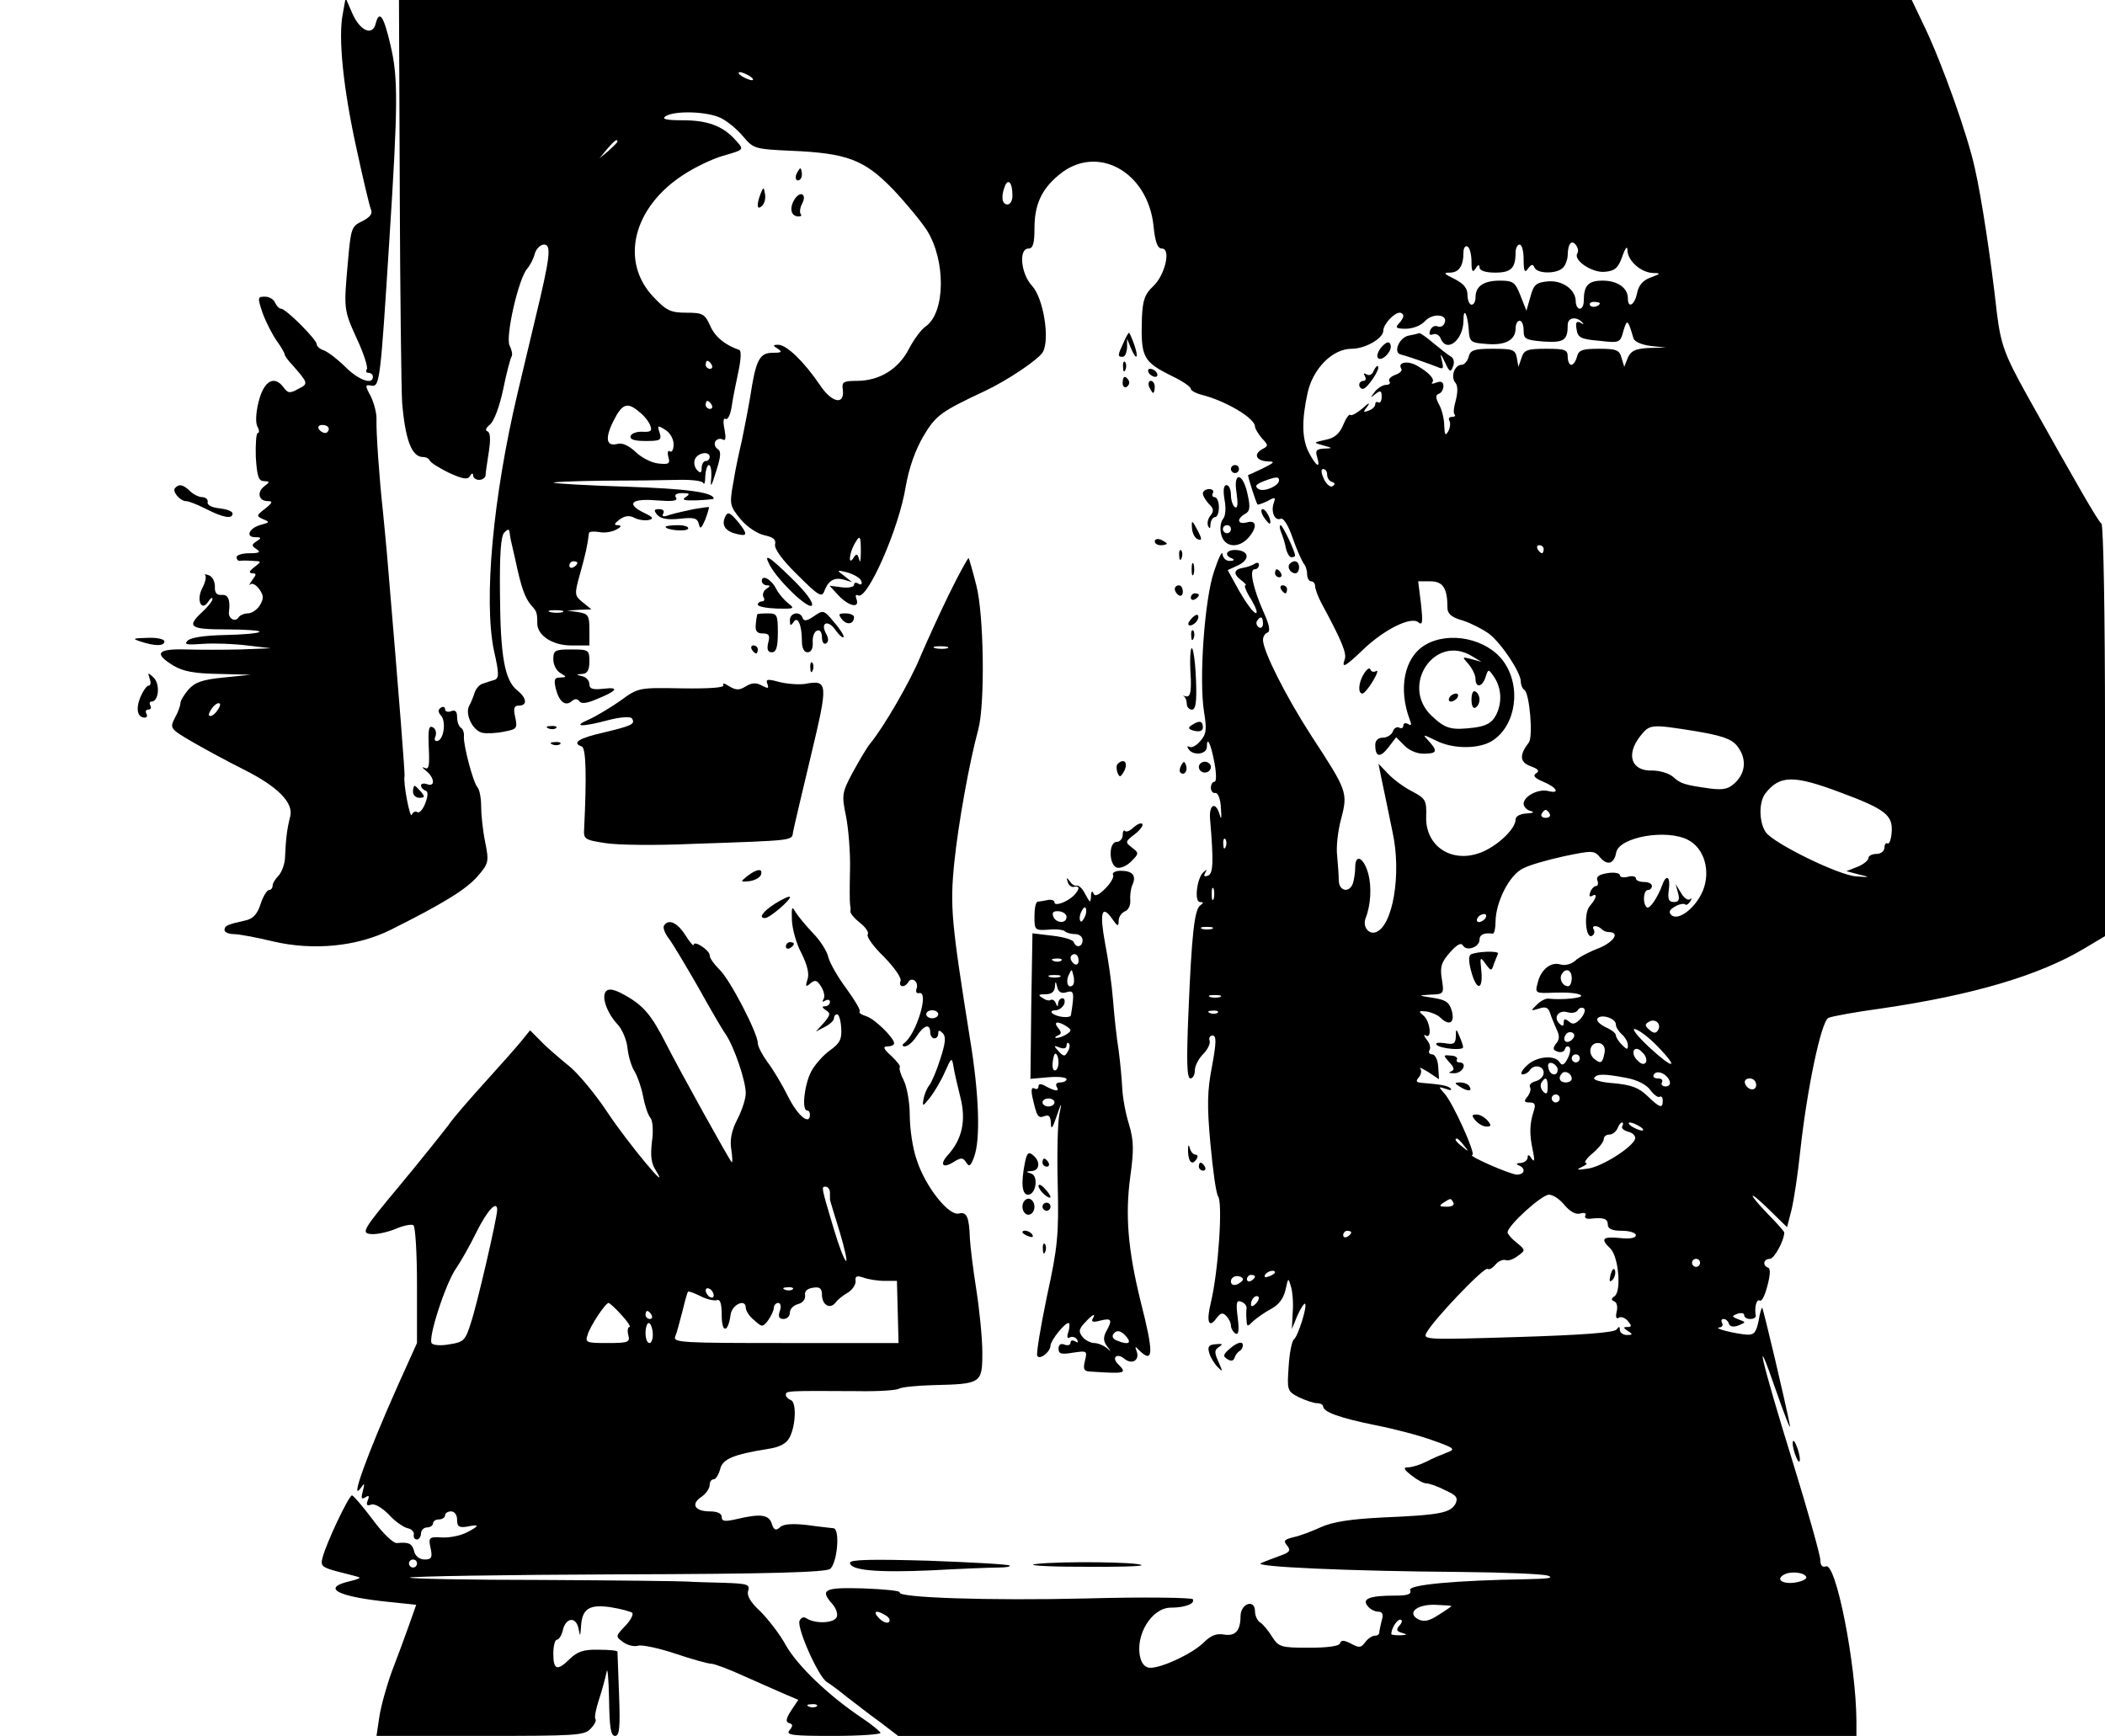 <?xml version="1.0" standalone="no"?>
<!DOCTYPE svg PUBLIC "-//W3C//DTD SVG 20010904//EN"
 "http://www.w3.org/TR/2001/REC-SVG-20010904/DTD/svg10.dtd">
<svg version="1.0" xmlns="http://www.w3.org/2000/svg"
 width="525pt" height="433pt" viewBox="0 0 525 433"
 preserveAspectRatio="xMidYMid meet">

<g transform="translate(0,433) scale(0.1,-0.1)"
fill="#000000" stroke="none">
<path d="M855 4296 c-12 -59 1 -186 34 -336 16 -74 32 -142 36 -152 5 -11 -2
-20 -22 -30 -26 -12 -28 -18 -35 -98 -11 -122 -11 -122 22 -195 17 -36 28 -71
25 -76 -4 -5 -1 -9 4 -9 6 0 11 -4 11 -10 0 -21 -36 -8 -69 25 -19 19 -43 37
-53 41 -10 3 -18 10 -18 15 0 12 -77 89 -89 89 -5 0 -11 7 -15 15 -3 8 -14 15
-25 15 -19 0 -19 -2 -6 -41 8 -22 24 -53 35 -69 11 -15 20 -31 20 -34 0 -3 8
-15 18 -25 41 -47 42 -48 16 -61 -21 -12 -26 -11 -37 4 -23 31 -49 16 -62 -36
-7 -28 -8 -53 -3 -62 5 -9 5 -16 1 -16 -4 0 -6 -27 -5 -60 3 -48 7 -60 20 -60
15 -1 16 -2 1 -13 -19 -15 -14 -37 9 -37 13 0 12 -4 -7 -19 -22 -17 -22 -18
-5 -26 17 -7 17 -8 -5 -14 -30 -8 -40 -31 -14 -31 15 0 16 -2 3 -10 -13 -9
-13 -11 0 -20 11 -7 7 -10 -17 -10 -18 0 -33 -4 -33 -10 0 -5 3 -9 8 -9 4 1
18 1 31 0 24 -1 24 -1 5 -16 -13 -10 -14 -14 -5 -15 11 0 11 -3 0 -17 -7 -10
-9 -15 -5 -11 5 5 15 -1 23 -12 11 -16 11 -23 1 -40 -7 -11 -20 -20 -30 -20
-9 0 -20 -5 -23 -10 -8 -13 -26 -3 -24 13 4 30 -2 45 -18 43 -13 -1 -18 6 -17
21 0 12 -6 25 -15 28 -8 3 -13 3 -9 0 3 -4 0 -18 -8 -33 -15 -30 -1 -59 16
-32 5 8 10 11 10 6 0 -5 -11 -19 -25 -32 -41 -38 -32 -44 62 -44 47 0 84 -3
80 -6 -3 -4 -42 -7 -86 -8 -49 -1 -85 -6 -93 -14 -10 -10 -2 -11 39 -8 28 2
77 0 109 -4 l59 -7 -75 -3 c-41 -1 -103 -1 -137 0 -71 2 -80 -10 -31 -40 25
-15 53 -20 113 -21 l80 -2 -67 -7 c-53 -5 -72 -12 -88 -30 -11 -13 -20 -28
-20 -34 0 -6 -6 -23 -14 -37 -13 -26 -12 -27 48 -62 33 -19 89 -49 123 -66 86
-43 125 -83 117 -117 -8 -31 -11 -55 -13 -101 0 -17 -8 -38 -16 -47 -8 -8 -15
-19 -15 -25 0 -6 -4 -11 -9 -11 -5 0 -15 -16 -21 -35 -8 -25 -19 -37 -38 -41
-45 -10 -52 -13 -52 -24 0 -5 10 -10 23 -10 12 0 56 -8 97 -18 102 -24 211
-13 295 29 126 63 186 99 215 132 29 33 30 37 20 87 -6 29 -10 69 -10 89 0 21
-4 41 -9 47 -11 12 -35 104 -34 126 1 10 -2 20 -8 23 -5 4 -9 15 -9 27 0 14
-5 18 -15 14 -8 -3 -15 -1 -15 5 0 6 -5 7 -10 4 -8 -5 -8 -11 0 -20 13 -15 7
-58 -8 -63 -7 -2 -10 3 -6 11 3 8 1 18 -5 22 -12 7 -14 -1 -11 -64 1 -33 -1
-42 -12 -36 -7 3 -5 0 5 -8 21 -17 23 -41 2 -33 -8 3 -15 1 -15 -3 0 -5 5 -11
11 -13 7 -2 7 -12 0 -31 -6 -16 -15 -26 -20 -23 -5 4 -11 0 -14 -6 -4 -13 -22
80 -18 96 1 7 -11 166 -44 556 -3 30 -7 78 -10 105 -9 81 -17 198 -16 228 1
15 -6 41 -14 58 -15 28 -15 30 2 27 20 -3 22 13 44 362 22 341 22 407 3 487
-17 74 -28 89 -37 54 -8 -32 -39 -18 -58 25 l-17 39 -7 -39z m-35 -1036 c0 -5
-4 -10 -9 -10 -6 0 -13 5 -16 10 -3 6 1 10 9 10 9 0 16 -4 16 -10z m-280 -705
c-7 -9 -15 -13 -18 -10 -3 2 1 11 8 20 7 9 15 13 18 10 3 -2 -1 -11 -8 -20z"/>
<path d="M997 3853 c1 -263 4 -500 6 -528 8 -93 24 -135 52 -135 8 0 15 -4 17
-9 2 -5 23 -18 47 -30 35 -16 47 -18 53 -9 4 8 8 9 8 2 0 -6 7 -11 15 -11 8 0
15 5 16 11 0 6 4 32 8 58 5 32 4 49 -3 52 -7 2 -4 9 6 17 10 8 24 45 33 88 8
40 18 77 21 82 3 5 0 17 -5 27 -11 21 22 167 44 192 7 8 16 25 19 38 4 12 14
22 23 22 19 0 15 -32 -22 -185 -13 -55 -33 -138 -44 -185 -62 -262 -85 -518
-59 -643 13 -57 13 -69 1 -73 -7 -2 -20 -6 -28 -9 -9 -2 -18 -13 -21 -22 -3
-10 -9 -25 -14 -34 -11 -21 10 -63 34 -67 10 -2 34 -1 53 3 32 6 34 8 28 36
-5 22 -3 29 9 29 22 0 20 19 -4 38 -31 25 -42 83 -43 239 -1 102 2 146 11 155
9 9 12 9 13 0 1 -7 2 -15 3 -19 1 -5 6 -26 11 -48 15 -71 24 -96 40 -115 14
-15 15 -19 15 -45 0 -30 38 -55 85 -55 l45 0 0 39 c0 36 -3 40 -27 44 l-28 4
30 2 30 1 -22 18 c-20 16 -21 19 -6 72 13 47 18 67 22 101 1 3 12 4 25 2 13
-3 32 0 43 6 13 7 14 10 4 11 -11 0 -9 4 4 14 14 10 25 11 38 4 10 -5 26 -7
35 -5 13 3 11 7 -10 17 -48 23 -34 37 28 32 41 -3 55 -2 50 7 -5 7 1 11 16 11
18 0 20 -2 8 -10 -11 -7 -3 -9 28 -8 23 1 42 3 42 4 0 16 -67 25 -217 30 -98
3 -180 8 -182 10 -2 2 52 4 120 5 68 0 152 1 187 2 34 1 64 -2 66 -8 3 -5 5 2
5 18 1 15 5 27 9 27 5 0 7 -15 6 -32 -3 -27 0 -23 12 16 12 38 13 50 4 56 -7
4 -9 13 -6 19 4 6 12 8 18 5 8 -5 9 3 5 25 -4 19 -3 30 3 26 5 -3 12 11 15 32
3 21 11 60 17 88 6 28 7 50 2 52 -37 13 -61 33 -73 61 -13 29 -19 32 -59 32
-39 0 -50 5 -82 39 -85 89 -51 225 76 306 29 19 72 39 96 46 55 16 55 15 32
40 -31 35 -70 49 -131 49 -41 0 -54 3 -43 10 23 15 107 12 139 -5 16 -8 40
-28 55 -46 25 -30 30 -31 118 -35 141 -6 183 -22 255 -96 33 -35 71 -81 85
-103 47 -75 46 -204 -3 -239 -11 -7 -30 -33 -42 -56 -26 -51 -74 -80 -130 -80
-34 0 -38 -3 -35 -22 5 -40 -28 -33 -58 13 -39 57 -82 99 -103 99 -14 0 -14
-2 -1 -10 12 -8 9 -10 -13 -10 -33 0 -42 -18 -56 -110 -6 -36 -16 -85 -21
-110 -6 -25 -16 -71 -21 -103 -10 -55 -9 -59 18 -92 16 -19 41 -36 59 -40 23
-5 30 -11 27 -23 -2 -11 18 -39 56 -76 53 -53 61 -57 67 -40 10 26 25 35 49
28 l20 -6 -20 16 c-19 14 -19 15 9 8 16 -5 32 -14 34 -21 3 -8 0 -11 -7 -7 -6
4 -11 3 -11 -3 0 -5 -14 -8 -30 -6 l-31 4 23 -25 c26 -27 53 -32 44 -8 -3 8
-2 12 4 9 22 -14 102 165 119 272 8 46 24 91 44 125 31 52 43 61 154 113 57
27 134 79 144 97 18 33 1 135 -27 165 -28 30 -34 93 -9 93 11 0 15 12 15 50 0
59 17 97 60 133 94 80 223 10 237 -127 4 -40 10 -56 21 -56 23 0 8 -67 -23
-95 -20 -19 -25 -34 -27 -77 -3 -100 2 -110 77 -147 25 -12 45 -26 45 -31 0
-4 12 -11 28 -15 59 -15 132 -58 132 -79 0 -5 8 -18 17 -29 17 -18 17 -19 0
-28 -22 -13 -13 -29 16 -30 18 0 15 -3 -13 -17 -19 -9 -36 -17 -37 -17 -2 -1
18 -64 23 -73 1 -2 12 2 25 8 19 11 21 10 16 -4 -8 -22 2 -46 17 -40 7 3 19
-16 30 -48 10 -29 23 -57 27 -63 5 -5 9 -17 9 -27 0 -10 5 -18 10 -18 6 0 10
-6 10 -12 0 -7 7 -26 16 -43 51 -94 63 -125 58 -139 -9 -25 1 -19 45 23 53 51
120 84 138 69 11 -9 12 -1 7 46 l-7 56 30 0 c32 0 43 -17 43 -66 0 -15 10 -24
39 -32 21 -7 50 -22 65 -33 32 -25 79 -97 79 -119 0 -8 4 -18 9 -21 13 -9 22
-117 11 -131 -24 -31 -23 -49 4 -59 19 -7 24 -12 14 -18 -9 -6 -3 -12 18 -21
34 -14 43 -31 12 -23 -24 6 -61 -13 -61 -32 0 -7 8 -16 18 -18 10 -3 6 -5 -10
-6 -17 -1 -28 -7 -28 -15 0 -23 -43 -64 -83 -81 -74 -31 -143 13 -140 89 1 39
-1 44 -35 62 -20 10 -47 30 -60 44 l-24 25 6 -30 c11 -51 14 -68 29 -140 23
-104 1 -234 -41 -250 -19 -7 -34 14 -26 35 13 33 15 77 7 109 -11 42 -33 53
-33 18 0 -14 -3 -32 -6 -41 -9 -24 -34 -19 -35 7 0 12 -2 40 -4 62 -3 22 2 64
10 93 17 65 15 70 -74 206 -64 99 -121 212 -121 240 0 8 5 16 11 18 8 3 5 19
-9 50 -27 61 -37 108 -23 108 6 0 11 5 11 11 0 6 -5 7 -12 2 -7 -4 -19 -8 -26
-9 -25 -4 -27 -15 -8 -30 11 -8 16 -14 12 -14 -4 0 2 -16 15 -36 12 -21 17
-35 10 -33 -7 3 -25 28 -41 56 l-28 51 24 11 c31 14 31 36 -1 39 -26 2 -34
-13 -12 -21 7 -3 5 -6 -5 -6 -10 -1 -18 7 -19 17 -1 9 -10 -10 -21 -43 -24
-70 -38 -271 -25 -351 7 -43 6 -55 -9 -72 -10 -12 -22 -18 -27 -15 -6 3 -7 1
-3 -5 11 -18 46 -14 46 5 0 29 10 8 19 -40 5 -27 5 -47 0 -47 -5 0 -9 -7 -9
-15 0 -8 5 -14 11 -13 6 2 13 -14 14 -37 2 -26 1 -32 -3 -17 -10 34 -27 26
-24 -11 9 -106 8 -136 -5 -141 -9 -4 -12 -1 -7 7 5 9 4 9 -5 1 -16 -15 -23
-74 -8 -74 9 0 9 -2 1 -8 -15 -9 -22 -74 -30 -269 -5 -119 -4 -163 5 -163 6 0
11 9 11 20 0 11 9 29 21 41 11 11 18 26 16 33 -3 7 1 13 7 13 10 0 10 -16 -1
-76 -12 -61 -13 -99 -4 -195 6 -65 14 -123 19 -130 12 -16 1 -185 -18 -265
-12 -48 -5 -66 14 -39 10 13 15 15 24 6 7 -7 12 -18 12 -24 0 -7 5 -16 11 -20
8 -5 10 7 6 39 -5 38 -3 45 9 40 8 -3 14 -10 13 -17 -1 -6 -1 -19 0 -29 1 -17
2 -17 17 -2 9 8 29 22 44 30 19 10 31 26 36 47 7 32 7 32 14 8 4 -14 6 -43 4
-65 l-2 -40 14 34 c8 18 17 31 19 29 6 -6 -18 -82 -28 -89 -5 -4 -11 -34 -13
-67 -4 -59 -4 -62 25 -77 17 -8 37 -15 46 -15 8 0 15 -4 15 -8 0 -14 42 -29
131 -47 46 -9 111 -26 143 -38 54 -19 57 -22 35 -30 -13 -5 -37 -15 -52 -23
-16 -8 -36 -14 -45 -14 -13 0 -11 -5 8 -20 14 -11 30 -20 37 -20 7 0 28 -7 47
-17 29 -13 33 -19 26 -34 -13 -23 -40 -28 -180 -34 -82 -4 -126 -11 -155 -24
-22 -10 -53 -22 -68 -25 -24 -6 -27 -9 -17 -21 10 -12 7 -17 -16 -25 -16 -6
-38 -14 -49 -19 -23 -9 219 -20 500 -22 105 -1 201 -5 215 -9 17 -6 1 -8 -50
-9 -181 -3 -298 -14 -293 -27 4 -11 -6 -14 -40 -14 -61 0 -81 -8 -66 -26 6 -8
18 -14 26 -14 11 0 14 -7 9 -22 -3 -13 -6 -26 -6 -30 0 -5 -5 -8 -11 -8 -7 0
-17 -7 -24 -16 -10 -14 -15 -15 -35 -4 -18 9 -25 10 -28 1 -2 -7 -31 -11 -78
-11 -69 0 -75 2 -91 27 -10 16 -23 32 -30 36 -7 4 -13 17 -13 28 0 31 -35 20
-36 -11 0 -38 -13 -52 -42 -47 -18 3 -32 -2 -50 -20 -27 -27 -103 -63 -133
-63 -12 0 -21 9 -25 25 -14 55 28 125 76 125 36 0 61 10 55 21 -3 4 -121 6
-263 2 -247 -6 -476 2 -468 15 2 4 -38 8 -90 10 -99 3 -110 -3 -78 -39 9 -10
14 -25 11 -32 -6 -16 -53 -18 -75 -4 -7 5 -14 3 -18 -6 -7 -18 48 -142 69
-153 8 -5 30 -21 48 -36 19 -14 55 -43 82 -62 l47 -36 1195 0 1195 0 0 38 c-1
142 -51 395 -76 385 -9 -3 -14 2 -14 16 0 11 -31 122 -69 245 -79 255 -100
347 -41 176 22 -63 37 -101 34 -85 -10 53 -66 290 -69 293 -1 2 -6 -13 -9 -33
-6 -28 -11 -35 -29 -34 -29 2 -86 16 -69 18 7 0 10 6 7 11 -3 6 -2 10 4 10 5
0 11 -5 13 -12 3 -7 11 -9 24 -4 19 8 19 8 0 15 -17 7 -18 8 -3 14 9 3 17 2
17 -3 0 -6 7 -10 15 -10 8 0 14 3 14 8 -4 21 2 43 10 38 5 -3 13 13 19 37 7
26 8 43 2 45 -15 5 -12 22 4 22 11 0 36 46 36 66 0 2 -18 23 -40 45 -54 56
-51 64 4 10 l43 -42 11 43 c6 24 16 90 22 148 17 155 52 322 70 331 8 4 69 15
135 24 224 33 389 81 503 149 l52 31 0 512 c0 294 -4 514 -9 517 -8 5 -63 101
-186 321 -56 101 -65 126 -75 207 -14 127 -38 286 -55 360 -18 82 -81 259
-125 351 l-32 67 -1886 0 -1887 0 2 -477z m873 287 c8 -5 11 -10 5 -10 -5 0
-17 5 -25 10 -8 5 -10 10 -5 10 6 0 17 -5 25 -10z m-330 -163 c0 -2 -10 -12
-22 -23 l-23 -19 19 23 c18 21 26 27 26 19z m985 -133 c1 -13 -5 -24 -12 -24
-14 0 -17 19 -7 45 8 21 19 10 19 -21z m1409 -146 c-11 -17 37 -49 68 -46 26
2 34 10 44 38 8 23 13 28 13 15 1 -26 34 -55 64 -56 20 0 19 -2 -6 -11 -19 -7
-30 -19 -34 -39 -6 -30 -23 -40 -23 -13 0 26 -26 44 -63 44 -36 0 -47 -12 -47
-51 0 -10 -4 -19 -10 -19 -5 0 -10 8 -10 18 0 30 -34 54 -71 50 -28 -3 -34 -8
-42 -38 l-10 -35 -15 38 c-13 33 -18 37 -51 37 -41 0 -61 -14 -61 -42 0 -10
-4 -18 -10 -18 -5 0 -10 11 -10 24 0 17 -9 28 -32 40 -27 13 -29 16 -12 16 23
0 34 17 34 51 0 11 5 17 10 14 6 -3 10 -21 10 -38 0 -24 3 -28 10 -17 6 10 10
11 10 3 0 -8 15 -13 39 -13 40 0 51 11 51 51 0 10 5 19 10 19 6 0 10 -17 10
-37 0 -30 3 -35 11 -23 8 11 12 12 16 3 6 -16 55 -17 71 -1 7 7 12 22 12 33 0
12 3 25 7 28 8 9 24 -14 17 -25z m56 -124 c0 -8 -19 -13 -24 -6 -3 5 1 9 9 9
8 0 15 -2 15 -3z m-490 -32 c0 -4 -5 -13 -12 -20 -9 -9 -5 -12 18 -12 18 0 38
8 48 19 19 21 58 17 49 -4 -2 -8 -10 -12 -18 -9 -7 3 -15 -2 -18 -10 -4 -10
-1 -13 7 -10 7 3 16 -2 19 -10 15 -38 57 -4 57 45 0 34 10 17 13 -22 2 -32 4
-34 45 -37 47 -4 72 10 72 39 0 11 5 19 10 19 6 0 10 -11 10 -24 0 -22 5 -24
50 -28 51 -3 60 3 60 42 0 18 22 22 37 5 4 -4 2 -5 -5 0 -10 5 -13 1 -10 -16
3 -21 10 -25 56 -29 52 -6 53 -5 61 25 9 30 11 29 25 -19 3 -9 21 -16 43 -19
l38 -4 -43 -1 c-34 -2 -44 -7 -52 -24 l-9 -23 -7 23 c-5 19 -13 22 -56 22 -41
0 -51 -3 -55 -20 -3 -11 -9 -20 -14 -20 -5 0 -9 9 -9 20 0 18 -7 20 -54 20
-47 0 -55 -3 -61 -22 l-8 -23 -4 23 c-4 20 -10 22 -60 22 -46 0 -56 -3 -60
-20 -3 -11 -11 -20 -18 -20 -17 0 -28 -30 -15 -45 6 -7 6 -23 1 -43 -5 -17 -7
-33 -3 -36 3 -3 0 -6 -7 -6 -7 0 -9 -4 -6 -10 3 -5 2 -17 -3 -26 -7 -12 -9 -9
-10 14 0 17 -6 41 -13 53 -9 17 -9 24 0 27 6 2 11 11 11 19 0 10 -6 13 -17 9
-10 -4 -14 -4 -11 0 8 8 -9 26 -40 43 -23 12 -47 7 -37 -9 3 -5 -4 -11 -15
-15 -11 -4 -18 -11 -15 -16 4 -5 0 -9 -8 -9 -8 0 -21 -8 -28 -17 -12 -16 -12
-17 1 -6 13 10 16 9 16 -7 0 -10 -4 -16 -8 -14 -4 3 -8 1 -8 -4 0 -6 -7 -13
-16 -16 -15 -6 -15 -4 -3 11 7 10 2 8 -12 -5 -14 -12 -28 -20 -31 -17 -3 3
-11 -8 -18 -25 -9 -22 -22 -33 -44 -37 -31 -7 -31 -7 -6 -14 25 -7 25 -7 2 -8
-19 -1 -22 -5 -17 -21 9 -30 -2 -24 -20 10 -18 34 -19 80 -4 149 13 61 62 111
110 111 34 0 79 26 79 45 0 16 27 45 41 45 5 0 9 -4 9 -8z m-1725 -122 c3 -5
1 -10 -4 -10 -6 0 -11 5 -11 10 0 6 2 10 4 10 3 0 8 -4 11 -10z m0 -100 c3 -5
1 -10 -4 -10 -6 0 -11 5 -11 10 0 6 2 10 4 10 3 0 8 -4 11 -10z m-180 -18 c12
-9 24 -25 27 -34 5 -13 1 -16 -19 -15 -14 1 -28 -4 -30 -10 -3 -9 8 -13 37
-13 37 0 41 2 35 21 -6 18 -5 19 14 7 12 -7 21 -23 21 -36 0 -13 -4 -21 -9
-18 -5 4 -7 -3 -4 -14 5 -17 1 -19 -26 -16 -17 2 -42 15 -56 29 -16 15 -33 23
-44 20 -29 -8 -33 13 -11 57 22 44 35 48 65 22z m175 -112 c0 -5 -4 -10 -10
-10 -5 0 -10 -8 -10 -17 0 -13 -3 -14 -11 -6 -7 7 -9 19 -6 27 7 17 37 22 37
6z m1540 -44 c0 -8 5 -16 12 -18 8 -3 9 -6 1 -11 -5 -3 -15 5 -21 18 -7 15 -8
25 -2 25 6 0 10 -6 10 -14z m-120 -14 c0 -14 -37 -30 -51 -22 -10 7 -8 11 11
19 31 12 40 13 40 3z m-1043 -179 c0 -21 -2 -29 -4 -19 -4 15 -7 16 -14 5 -13
-21 -12 7 1 32 15 27 17 24 17 -18z m1703 7 c0 -5 -2 -10 -4 -10 -3 0 -8 5
-11 10 -3 6 -1 10 4 10 6 0 11 -4 11 -10z m-2410 -34 c0 -3 -4 -8 -10 -11 -5
-3 -10 -1 -10 4 0 6 5 11 10 11 6 0 10 -2 10 -4z m-37 -123 c-7 -2 -21 -2 -30
0 -10 3 -4 5 12 5 17 0 24 -2 18 -5z m1747 -29 c0 -8 -5 -12 -10 -9 -6 4 -8
11 -5 16 9 14 15 11 15 -7z m1080 -268 c64 -11 88 -19 102 -36 24 -30 23 -65
-3 -91 -17 -17 -29 -20 -63 -16 -65 9 -74 12 -93 29 -10 9 -33 16 -52 16 -52
-2 -67 39 -30 86 24 30 26 30 139 12z m361 -153 c110 -41 130 -56 127 -98 -1
-18 -6 -31 -10 -29 -4 3 -8 -2 -8 -10 0 -9 -9 -16 -20 -16 -11 0 -20 -5 -20
-10 0 -6 -12 -16 -27 -22 l-28 -11 30 -8 c30 -7 30 -8 -5 -5 -43 2 -206 82
-226 110 -17 25 -18 75 -1 97 36 46 71 46 188 2z m-726 -53 c3 -5 -1 -10 -10
-10 -9 0 -13 5 -10 10 3 6 8 10 10 10 2 0 7 -4 10 -10z m345 -65 c41 -21 57
-78 37 -127 -18 -43 -62 -77 -79 -60 -7 7 -4 13 10 21 10 6 22 8 25 5 3 -3 8
1 13 8 4 7 3 9 -1 5 -5 -4 -15 3 -22 15 l-14 23 6 -22 c5 -17 2 -23 -10 -23
-13 0 -16 7 -13 30 5 33 -6 41 -16 13 -12 -33 -33 -63 -39 -56 -11 10 -8 43 3
43 6 0 10 5 10 10 0 6 -9 10 -20 10 -11 0 -20 4 -20 9 0 5 -9 7 -20 4 -11 -3
-20 -1 -20 4 0 5 -14 8 -31 5 -20 -3 -29 -9 -25 -18 3 -8 1 -14 -3 -14 -5 0
-12 -7 -15 -16 -3 -8 -2 -12 4 -9 15 9 12 -6 -5 -25 -16 -18 -10 -85 6 -74 5
3 7 10 4 15 -7 11 8 12 19 2 4 -5 13 -8 18 -8 29 0 14 -24 -24 -40 -24 -9 -51
-23 -60 -32 -9 -8 -25 -12 -35 -9 -25 8 -50 -12 -58 -46 -7 -26 -6 -26 44 -24
28 1 56 -1 63 -6 12 -7 -45 -13 -80 -9 -7 1 -20 -6 -29 -15 -16 -16 -16 -16 5
-10 16 6 24 3 28 -11 3 -10 11 -28 16 -40 8 -16 8 -26 -1 -36 -9 -12 -8 -16 3
-20 8 -3 17 -1 19 6 2 7 7 9 11 5 4 -3 2 -16 -4 -28 -9 -17 -14 -19 -20 -10
-12 20 -60 15 -83 -9 -12 -11 -16 -21 -10 -21 7 0 15 5 18 10 10 16 35 12 35
-6 0 -9 -9 -18 -20 -21 -11 -3 -17 -9 -14 -15 3 -5 0 -15 -6 -23 -10 -12 -9
-15 5 -15 13 0 16 -5 10 -22 -10 -31 -11 -57 -2 -98 5 -24 4 -30 -3 -20 -6 10
-10 11 -10 3 0 -7 -8 -13 -17 -14 -11 0 -13 -3 -5 -6 18 -7 15 -23 -5 -23 -18
1 -125 48 -111 49 10 1 -49 132 -70 154 -15 17 -15 17 4 11 10 -4 16 -4 12 1
-7 7 -24 10 -72 14 -14 1 -16 4 -7 14 6 8 7 17 3 22 -4 4 5 0 20 -9 l27 -18
-2 31 c-1 18 -8 31 -15 31 -7 0 -10 5 -7 10 4 6 1 18 -7 27 -7 9 -8 14 -2 10
16 -10 11 36 -6 50 -13 11 -12 12 8 10 12 -2 28 -9 34 -15 22 -22 37 -14 29
16 -6 22 -15 28 -47 33 -38 6 -39 6 -6 8 33 1 34 2 28 39 -5 31 -1 42 20 66
18 20 28 26 33 17 10 -15 41 -3 41 15 0 13 12 18 33 15 4 0 7 14 7 31 1 49 34
114 67 131 16 9 62 22 103 31 72 15 76 15 91 -3 18 -21 35 -16 40 13 8 38 125
59 179 31z m-1153 -17 c-3 -8 -6 -5 -6 6 -1 11 2 17 5 13 3 -3 4 -12 1 -19z
m-30 -130 c-3 -7 -5 -2 -5 12 0 14 2 19 5 13 2 -7 2 -19 0 -25z m678 -48 c-3
-5 -11 -10 -16 -10 -6 0 -7 5 -4 10 3 6 11 10 16 10 6 0 7 -4 4 -10z m-682
-27 c-7 -2 -19 -2 -25 0 -7 3 -2 5 12 5 14 0 19 -2 13 -5z m897 -123 c0 -11
-4 -20 -9 -20 -14 0 -23 18 -16 30 10 17 25 11 25 -10z m-877 -47 c-7 -2 -19
-2 -25 0 -7 3 -2 5 12 5 14 0 19 -2 13 -5z m900 -53 c-13 -14 -20 -17 -30 -8
-10 8 -13 7 -13 -3 0 -9 -3 -10 -11 -2 -16 16 -1 35 21 28 10 -3 21 -1 25 5 3
6 10 8 15 5 5 -3 2 -14 -7 -25z m-906 14 c-3 -3 -12 -4 -19 -1 -8 3 -5 6 6 6
11 1 17 -2 13 -5z m993 -29 c0 -7 7 -18 15 -25 8 -7 15 -19 15 -27 0 -12 -2
-12 -15 1 -8 8 -15 19 -15 24 0 5 -12 14 -26 20 -14 7 -23 16 -20 21 8 13 46
1 46 -14z m105 -15 c-5 -8 -11 -8 -21 1 -12 10 -12 14 -2 20 16 10 33 -5 23
-21z m0 -41 c55 -57 38 -57 -23 0 -29 27 -44 47 -34 44 10 -2 36 -22 57 -44z
m-214 18 c-13 -13 -26 -3 -16 12 3 6 11 8 17 5 6 -4 6 -10 -1 -17z m81 -32
c-5 -27 -9 -30 -26 -16 -18 15 -9 43 13 39 10 -2 15 -11 13 -23z m103 -25 c-4
-6 -12 -5 -21 5 -9 8 -12 19 -9 25 4 6 12 5 21 -5 9 -8 12 -19 9 -25z m-165
10 c0 -5 -4 -10 -10 -10 -5 0 -10 5 -10 10 0 6 5 10 10 10 6 0 10 -4 10 -10z
m-55 -28 c0 -18 -20 -15 -23 4 -3 10 1 15 10 12 7 -3 13 -10 13 -16z m35 -23
c0 -5 -7 -9 -15 -9 -15 0 -20 12 -9 23 8 8 24 -1 24 -14z m244 -5 c3 -8 -1
-14 -10 -14 -8 0 -12 5 -9 10 3 6 -1 10 -10 10 -9 0 -14 4 -10 10 7 12 32 2
39 -16z m-106 7 c26 -5 49 -17 58 -30 9 -12 19 -19 23 -17 4 3 8 -1 8 -9 0
-21 -7 -19 -39 12 -21 20 -40 27 -83 31 -30 2 -52 8 -49 13 6 11 25 11 82 0z
m-198 -23 c0 -16 -3 -19 -11 -11 -6 6 -8 16 -5 22 11 17 16 13 16 -11z m520 6
c0 -17 -22 -14 -28 4 -2 7 3 12 12 12 9 0 16 -7 16 -16z m-490 -34 c0 -5 -4
-10 -10 -10 -5 0 -10 5 -10 10 0 6 5 10 10 10 6 0 10 -4 10 -10z m156 -69 c-3
-5 4 -11 15 -14 12 -3 19 -11 17 -18 -7 -21 -82 -69 -118 -74 -27 -4 -30 -3
-15 4 11 5 16 10 10 10 -5 1 2 12 18 25 15 13 27 28 27 35 0 6 6 11 14 11 8 0
16 7 20 15 3 8 8 15 11 15 4 0 4 -4 1 -9z m44 -1 c8 -5 11 -10 5 -10 -5 0 -17
5 -25 10 -8 5 -10 10 -5 10 6 0 17 -5 25 -10z m-439 -47 c13 -16 12 -17 -3 -4
-17 13 -22 21 -14 21 2 0 10 -8 17 -17z m251 -149 c14 -16 27 -24 39 -21 11 3
16 1 13 -5 -3 -5 2 -9 12 -8 34 4 44 0 44 -15 0 -10 11 -15 35 -15 19 0 35 -5
35 -11 0 -7 -15 -10 -40 -7 -44 4 -49 -2 -23 -27 20 -21 27 -106 10 -118 -9
-6 -9 -10 -1 -13 7 -3 9 -14 6 -26 -3 -13 -1 -19 5 -15 6 4 16 0 23 -8 10 -12
10 -15 -1 -15 -11 0 -11 -2 1 -10 13 -8 12 -10 -2 -10 -10 0 -18 6 -18 13 0 9
-2 9 -8 1 -5 -8 -85 -14 -246 -19 -231 -7 -238 -7 -228 11 18 33 143 164 152
159 4 -3 13 2 20 11 7 8 18 13 25 11 6 -3 20 2 30 10 20 14 20 15 -2 33 -13
10 -23 22 -23 26 0 17 85 94 103 94 11 0 28 -12 39 -26z m-277 6 c3 -6 -4 -10
-17 -10 -18 0 -20 2 -8 10 19 12 18 12 25 0z m-255 -74 c0 -3 -4 -8 -10 -11
-5 -3 -10 -1 -10 4 0 6 5 11 10 11 6 0 10 -2 10 -4z m870 -76 c0 -5 -4 -10
-10 -10 -5 0 -10 5 -10 10 0 6 5 10 10 10 6 0 10 -4 10 -10z m-1060 -24 c0 -2
-7 -7 -16 -10 -8 -3 -12 -2 -9 4 6 10 25 14 25 6z m-80 -17 c0 -4 -7 -9 -15
-13 -9 -3 -15 0 -15 8 0 7 7 13 15 13 8 0 15 -4 15 -8z m30 7 c0 -3 -4 -8 -10
-11 -5 -3 -10 -1 -10 4 0 6 5 11 10 11 6 0 10 -2 10 -4z m2 -68 c-7 -7 -12 -8
-12 -2 0 14 12 26 19 19 2 -3 -1 -11 -7 -17z m1373 -683 c0 -5 -15 -11 -32
-13 -32 -3 -45 11 -20 22 19 8 52 2 52 -9z m-885 -71 c0 -1 -14 -11 -32 -22
-24 -16 -37 -18 -51 -11 -29 16 -3 38 44 36 21 -1 39 -2 39 -3z m-1410 -24 c8
-5 11 -12 7 -16 -4 -4 -15 0 -24 9 -18 18 -8 23 17 7z m1281 -24 c-10 -11 -8
-15 6 -19 14 -4 13 -5 -4 -6 -13 0 -23 1 -23 3 0 14 14 36 22 36 6 0 6 -6 -1
-14z"/>
<path d="M3514 3493 c-24 -4 -40 -42 -21 -47 16 -4 68 -22 91 -31 16 -7 17 -5
12 16 -5 19 -3 18 8 -5 11 -24 14 -26 20 -10 4 10 2 21 -6 25 -7 4 -26 19 -43
33 -16 14 -32 25 -35 25 -3 -1 -15 -4 -26 -6z"/>
<path d="M3447 3466 c-9 -10 -14 -22 -11 -28 8 -13 38 16 32 32 -3 9 -9 8 -21
-4z"/>
<path d="M3426 3405 c-3 -9 -11 -13 -17 -9 -8 4 -9 3 -5 -4 4 -7 2 -12 -3 -12
-6 0 -11 -4 -11 -10 0 -5 4 -10 9 -10 11 0 44 50 38 56 -2 3 -7 -2 -11 -11z"/>
<path d="M3668 1949 c-6 -4 -5 -21 3 -48 14 -46 29 -38 23 13 -3 29 -2 30 11
12 14 -19 15 -19 21 0 4 10 9 22 10 25 5 8 -54 6 -68 -2z"/>
<path d="M3631 1744 c-1 -18 -6 -20 -28 -16 -16 2 -24 1 -20 -4 9 -10 67 -15
66 -6 0 4 -4 16 -9 27 -8 20 -9 20 -9 -1z"/>
<path d="M3615 1680 c13 -14 13 -19 3 -23 -7 -3 -3 -4 10 -4 21 1 33 27 11 27
-5 0 -8 4 -5 8 2 4 -5 9 -16 9 -19 2 -19 1 -3 -17z"/>
<path d="M3640 1620 c20 -13 33 -13 25 0 -3 6 -14 10 -23 10 -15 0 -15 -2 -2
-10z"/>
<path d="M3680 1535 c7 -8 19 -15 27 -15 13 0 13 3 3 15 -7 8 -19 15 -27 15
-13 0 -13 -3 -3 -15z"/>
<path d="M4017 1151 c-4 -17 -3 -21 5 -13 5 5 8 16 6 23 -3 8 -7 3 -11 -10z"/>
<path d="M1986 3895 c-3 -8 -1 -15 4 -15 6 0 10 7 10 15 0 8 -2 15 -4 15 -2 0
-6 -7 -10 -15z"/>
<path d="M1897 3847 c-11 -29 -9 -43 4 -30 6 6 9 19 7 29 -3 18 -4 18 -11 1z"/>
<path d="M1980 3830 c-12 -22 -6 -40 12 -40 6 0 8 3 5 6 -3 4 -2 15 3 25 6 11
7 20 1 24 -6 3 -15 -4 -21 -15z"/>
<path d="M2802 3475 c-15 -32 -15 -35 -2 -35 6 0 10 10 11 23 l0 22 9 -22 c14
-34 21 -28 9 7 -6 17 -12 30 -13 30 -2 0 -8 -11 -14 -25z"/>
<path d="M2801 3414 c0 -11 3 -14 6 -6 3 7 2 16 -1 19 -3 4 -6 -2 -5 -13z"/>
<path d="M2865 3400 c3 -5 11 -10 16 -10 6 0 7 5 4 10 -3 6 -11 10 -16 10 -6
0 -7 -4 -4 -10z"/>
<path d="M2800 3374 c0 -8 5 -12 10 -9 6 4 8 11 5 16 -9 14 -15 11 -15 -7z"/>
<path d="M2866 3365 c4 -8 8 -15 10 -15 2 0 4 7 4 15 0 8 -4 15 -10 15 -5 0
-7 -7 -4 -15z"/>
<path d="M3070 3160 c0 -5 5 -10 10 -10 6 0 10 5 10 10 0 6 -4 10 -10 10 -5 0
-10 -4 -10 -10z"/>
<path d="M3084 3101 c4 -28 3 -40 -4 -36 -5 3 -10 17 -10 31 0 13 -5 24 -11
24 -7 0 -9 -12 -5 -36 4 -21 3 -41 -4 -49 -6 -7 -8 -25 -4 -39 8 -31 42 -35
67 -8 23 26 22 46 -3 39 -23 -6 -27 8 -5 21 12 6 14 16 7 47 -11 56 -37 61
-28 6z m-14 -91 c0 -5 -4 -10 -10 -10 -5 0 -10 5 -10 10 0 6 5 10 10 10 6 0
10 -4 10 -10z"/>
<path d="M437 3113 c-9 -8 12 -33 27 -33 7 0 29 -9 51 -20 43 -22 65 -25 65
-11 0 6 -15 11 -32 13 -20 2 -32 8 -30 16 1 6 -5 12 -14 12 -8 0 -22 7 -30 15
-17 16 -27 19 -37 8z"/>
<path d="M3000 3099 c0 -6 7 -17 15 -26 12 -11 13 -18 4 -29 -6 -7 -9 -19 -6
-26 4 -8 6 -7 6 5 1 9 6 17 11 17 6 0 10 11 10 25 0 14 -5 25 -11 25 -5 0 -7
5 -4 10 3 6 -1 10 -9 10 -9 0 -16 -5 -16 -11z"/>
<path d="M1730 3060 c-19 -4 -46 -10 -59 -14 -16 -6 -21 -5 -17 3 4 6 0 11
-10 11 -13 0 -14 -3 -5 -14 9 -10 25 -13 56 -10 36 4 44 2 48 -13 3 -14 6 -12
16 11 6 16 10 30 9 31 -2 1 -19 -2 -38 -5z"/>
<path d="M3152 3040 c7 -10 14 -18 15 -16 6 6 -9 36 -18 36 -5 0 -4 -9 3 -20z"/>
<path d="M1807 3037 c-7 -19 4 -33 31 -39 27 -7 27 0 3 30 -22 26 -27 27 -34
9z"/>
<path d="M2973 3011 c1 -11 7 -23 14 -26 11 -4 11 0 2 18 -16 31 -18 32 -16 8z"/>
<path d="M1660 3016 c0 -8 51 -13 56 -5 3 5 -9 9 -25 9 -17 0 -31 -2 -31 -4z"/>
<path d="M3195 3003 c4 -10 10 -28 12 -40 3 -13 9 -23 14 -23 5 0 9 2 9 4 0
11 -31 76 -36 76 -3 0 -3 -8 1 -17z"/>
<path d="M2880 2980 c0 -6 7 -10 15 -10 8 0 15 2 15 4 0 2 -7 6 -15 10 -8 3
-15 1 -15 -4z"/>
<path d="M2941 2944 c0 -11 3 -14 6 -6 3 7 2 16 -1 19 -3 4 -6 -2 -5 -13z"/>
<path d="M1920 2920 c21 -39 97 -112 105 -100 4 7 -15 33 -49 66 -59 58 -73
66 -56 34z"/>
<path d="M2367 2848 c-25 -51 -57 -122 -72 -157 -25 -61 -91 -175 -125 -216
-9 -11 -28 -44 -44 -73 -26 -49 -27 -55 -16 -108 6 -30 11 -90 10 -132 -1 -42
-1 -81 0 -87 1 -5 2 -14 1 -18 -1 -5 10 -18 24 -29 14 -11 23 -24 19 -29 -3
-6 15 -31 41 -56 25 -26 44 -52 41 -60 -6 -15 10 -18 19 -3 9 15 27 1 21 -16
-3 -8 0 -13 7 -11 25 4 -8 -103 -38 -125 -6 -5 -5 -8 2 -8 7 0 20 11 29 25 18
28 34 33 34 10 0 -8 5 -15 10 -15 6 0 10 5 10 12 0 9 3 9 11 1 9 -9 7 -25 -6
-65 -9 -29 -22 -59 -28 -66 -6 -8 -12 -23 -14 -35 -3 -18 -1 -17 17 6 11 14
28 43 37 64 16 36 17 36 21 13 2 -14 10 -48 17 -76 15 -58 5 -105 -30 -144
-23 -25 -14 -36 14 -18 18 11 23 11 31 -2 7 -11 11 -9 19 13 17 43 13 159 -10
297 -46 289 -50 328 -39 438 10 97 37 248 60 333 17 64 14 286 -5 359 -9 36
-18 66 -19 68 -2 1 -24 -39 -49 -90z m-4 -135 c-7 -2 -21 -2 -30 0 -10 3 -4 5
12 5 17 0 24 -2 18 -5z m-23 -913 c0 -5 -7 -10 -15 -10 -8 0 -15 5 -15 10 0 6
7 10 15 10 8 0 15 -4 15 -10z"/>
<path d="M2972 2910 c0 -14 2 -19 5 -12 2 6 2 18 0 25 -3 6 -5 1 -5 -13z"/>
<path d="M3217 2924 c-8 -8 1 -24 14 -24 5 0 9 7 9 15 0 15 -12 20 -23 9z"/>
<path d="M3180 2900 c0 -5 5 -10 11 -10 5 0 7 5 4 10 -3 6 -8 10 -11 10 -2 0
-4 -4 -4 -10z"/>
<path d="M1900 2881 c0 -6 6 -11 13 -11 9 0 8 -3 -2 -9 -7 -5 -10 -14 -7 -20
4 -6 2 -11 -3 -11 -6 0 -11 -4 -11 -8 0 -5 21 -9 48 -10 43 -1 45 0 28 13 -10
8 -24 24 -30 36 -12 24 -36 37 -36 20z"/>
<path d="M2930 2861 c0 -6 5 -13 10 -16 6 -3 10 1 10 9 0 9 -4 16 -10 16 -5 0
-10 -4 -10 -9z"/>
<path d="M3195 2860 c3 -5 8 -10 11 -10 2 0 4 5 4 10 0 6 -5 10 -11 10 -5 0
-7 -4 -4 -10z"/>
<path d="M2970 2839 c0 -5 5 -7 10 -4 6 3 10 8 10 11 0 2 -4 4 -10 4 -5 0 -10
-5 -10 -11z"/>
<path d="M2030 2793 c-17 -12 -25 -13 -28 -5 -6 19 -32 14 -32 -5 0 -14 2 -15
9 -5 10 17 21 -6 21 -47 0 -17 5 -28 14 -28 9 0 14 9 13 25 -1 14 4 27 11 29
7 3 12 -4 12 -17 0 -12 5 -18 10 -15 7 4 7 12 0 25 -15 28 6 35 24 8 9 -12 17
-20 20 -17 2 2 -8 19 -23 36 -26 32 -28 32 -51 16z"/>
<path d="M1889 2798 c-1 -2 -3 -13 -4 -25 -2 -17 3 -23 17 -23 16 0 19 -5 14
-23 -4 -17 -1 -24 9 -24 11 0 15 13 15 49 0 45 -2 48 -25 48 -14 0 -26 -1 -26
-2z"/>
<path d="M2100 2785 c12 -15 30 -12 30 6 0 5 -10 9 -21 9 -18 0 -19 -2 -9 -15z"/>
<path d="M2970 2785 c-8 -9 -8 -15 -2 -15 12 0 26 19 19 26 -2 2 -10 -2 -17
-11z"/>
<path d="M2971 2744 c0 -11 3 -14 6 -6 3 7 2 16 -1 19 -3 4 -6 -2 -5 -13z"/>
<path d="M350 2730 c36 -12 60 -12 60 0 0 6 -19 10 -42 9 -37 -1 -39 -2 -18
-9z"/>
<path d="M3554 2721 c-52 -31 -67 -109 -38 -186 5 -13 4 -16 -4 -11 -7 4 -12
2 -12 -4 0 -6 -5 -8 -10 -5 -6 3 -13 -1 -16 -9 -3 -9 -15 -16 -25 -16 -12 0
-19 -7 -19 -18 0 -31 12 -33 33 -6 l19 25 20 -20 c11 -12 31 -21 48 -21 34 0
37 6 13 32 -16 17 -15 17 18 1 42 -22 109 -22 142 0 58 38 72 134 27 197 -41
57 -136 77 -196 41z m116 -27 l25 -15 -25 7 c-24 6 -24 6 -7 -13 9 -11 17 -27
17 -36 0 -24 17 -21 25 4 7 21 7 21 21 1 19 -28 21 -65 5 -96 -10 -19 -24 -27
-55 -31 -57 -7 -71 -3 -106 30 -78 75 8 204 100 149z"/>
<path d="M3670 2585 c0 -15 4 -24 10 -20 6 3 10 12 10 20 0 8 -4 17 -10 20 -6
4 -10 -5 -10 -20z"/>
<path d="M3615 2590 c-3 -5 -2 -10 4 -10 5 0 13 5 16 10 3 6 2 10 -4 10 -5 0
-13 -4 -16 -10z"/>
<path d="M1875 2710 c3 -5 8 -10 11 -10 2 0 4 5 4 10 0 6 -5 10 -11 10 -5 0
-7 -4 -4 -10z"/>
<path d="M1380 2685 c0 -13 8 -29 18 -34 16 -10 16 -10 -1 -11 -14 0 -16 -5
-11 -27 8 -33 24 -46 40 -32 8 7 14 6 19 0 4 -7 18 -6 43 5 52 21 58 31 17 26
-27 -3 -35 0 -35 11 0 9 -8 18 -17 20 -17 4 -17 5 0 6 12 1 17 10 17 31 0 29
-2 30 -45 30 -41 0 -45 -2 -45 -25z"/>
<path d="M2969 2699 c-1 -8 -1 -35 1 -62 1 -35 -2 -46 -12 -44 -7 2 -10 2 -5
0 4 -3 7 -11 7 -19 0 -8 6 -14 13 -14 9 0 12 19 10 71 -2 63 -11 106 -14 68z"/>
<path d="M2021 2664 c0 -11 3 -14 6 -6 3 7 2 16 -1 19 -3 4 -6 -2 -5 -13z"/>
<path d="M3402 2650 c-14 -22 -16 -50 -4 -50 4 0 16 14 26 31 11 18 14 29 8
25 -6 -3 -12 -2 -14 4 -2 6 -9 1 -16 -10z"/>
<path d="M373 2638 c4 -10 3 -18 -2 -18 -5 0 -14 -13 -21 -29 -12 -30 -7 -51
11 -51 6 0 7 5 4 10 -3 6 -1 10 5 10 6 0 8 5 5 10 -3 6 -2 10 3 10 18 0 22 44
5 60 -14 13 -15 13 -10 -2z"/>
<path d="M1914 2624 c4 -12 2 -12 -14 -4 -14 8 -25 7 -40 -2 -16 -10 -24 -10
-41 0 -12 8 -18 9 -15 3 4 -6 -32 -9 -103 -8 -108 2 -109 2 -154 -31 -26 -18
-61 -39 -79 -47 -42 -18 -17 -19 50 -1 31 8 55 9 58 4 9 -14 1 -18 -70 -35
-62 -14 -81 -26 -55 -35 11 -4 12 -79 6 -203 -2 -28 0 -30 53 -38 30 -5 127
-6 215 -2 265 9 249 8 253 30 2 11 22 96 44 188 44 184 44 192 -15 181 -16 -2
-44 0 -64 5 -29 8 -34 7 -29 -5z"/>
<path d="M2972 2521 c-10 -6 -9 -10 7 -14 14 -3 21 0 21 9 0 16 -9 18 -28 5z"/>
<path d="M1368 2513 c7 -3 16 -2 19 1 4 3 -2 6 -13 5 -11 0 -14 -3 -6 -6z"/>
<path d="M1378 2473 c7 -3 16 -2 19 1 4 3 -2 6 -13 5 -11 0 -14 -3 -6 -6z"/>
<path d="M2787 2424 c-3 -3 -3 -13 0 -21 5 -12 7 -12 14 -1 15 23 4 40 -14 22z"/>
<path d="M2946 2421 c-4 -7 -5 -15 -2 -18 9 -9 19 4 14 18 -4 11 -6 11 -12 0z"/>
<path d="M2990 2417 c0 -8 7 -14 15 -14 8 0 15 6 15 14 0 7 -7 13 -15 13 -8 0
-15 -6 -15 -13z"/>
<path d="M1030 2355 c0 -8 7 -15 16 -15 14 0 14 3 4 15 -7 8 -14 15 -16 15 -2
0 -4 -7 -4 -15z"/>
<path d="M2827 2266 c-8 -8 -17 -12 -21 -9 -3 4 -6 -1 -6 -10 0 -9 -7 -17 -15
-17 -20 0 -20 -56 0 -64 9 -3 25 4 36 15 20 20 20 21 2 35 -17 13 -17 15 7 33
14 11 22 22 19 26 -4 3 -13 -1 -22 -9z"/>
<path d="M1864 2145 c-18 -15 -18 -15 5 -13 14 2 26 9 29 16 5 17 -10 15 -34
-3z"/>
<path d="M2776 2148 c3 -5 -5 -20 -19 -34 -18 -18 -27 -21 -30 -12 -3 7 -6 4
-6 -7 -1 -18 -2 -18 -14 4 -6 13 -16 23 -21 22 -5 -2 -13 3 -18 11 -8 10 -9
10 -5 -2 2 -8 10 -14 16 -12 15 3 14 -6 -1 -22 -18 -17 -48 -27 -48 -17 0 5
-8 8 -17 6 -10 -2 -21 -4 -25 -4 -5 -1 -8 -17 -8 -37 0 -34 1 -35 34 -33 19 2
38 0 42 -4 4 -4 16 -7 26 -7 10 0 18 -7 18 -15 0 -17 -16 -21 -22 -5 -2 6 -26
13 -53 16 l-50 6 -3 -182 -2 -181 45 4 c25 2 45 0 45 -5 0 -4 -7 -8 -16 -8 -8
0 -12 -4 -9 -10 8 -13 -1 -13 -26 0 -13 8 -19 7 -19 0 0 -6 -5 -8 -10 -5 -7 4
-9 -3 -5 -22 11 -49 14 -53 30 -47 11 4 15 0 16 -17 0 -18 4 -14 14 16 13 38
14 38 7 5 -4 -19 -6 -98 -4 -175 3 -124 0 -156 -27 -279 -16 -77 -27 -144 -24
-148 6 -11 33 10 33 26 1 13 35 56 45 56 3 0 3 -10 0 -21 -5 -14 -3 -19 3 -15
6 3 14 1 18 -5 4 -8 3 -9 -4 -5 -7 4 -12 3 -12 -3 0 -6 -7 -8 -15 -5 -9 4 -15
0 -15 -10 0 -13 7 -15 36 -10 35 5 36 5 30 -20 -5 -20 -3 -26 11 -27 92 -6 95
-5 71 19 -16 16 -2 28 16 13 19 -16 39 -4 31 18 -5 13 -4 14 6 3 36 -35 37 -8
4 121 -32 130 -39 216 -26 312 9 66 9 89 -3 130 -9 28 -16 68 -17 90 -1 22 -5
65 -9 95 -5 30 -11 87 -14 125 -3 39 -12 103 -20 143 -14 76 -8 97 18 60 13
-19 16 -20 16 -5 0 10 7 20 16 24 8 3 14 15 13 27 -1 11 1 29 5 38 11 24 1 36
-29 36 -13 0 -22 -5 -19 -10z m-70 -104 c-4 -9 -9 -15 -11 -12 -3 3 -3 13 1
22 4 9 9 15 11 12 3 -3 3 -13 -1 -22z m-46 -1 c0 -18 -27 -16 -33 1 -4 10 0
14 14 13 10 -1 19 -7 19 -14z m30 -109 c0 -8 -4 -12 -10 -9 -5 3 -10 10 -10
16 0 5 5 9 10 9 6 0 10 -7 10 -16z m-43 0 c-3 -3 -12 -4 -19 -1 -8 3 -5 6 6 6
11 1 17 -2 13 -5z m29 -61 c-11 -11 -19 6 -11 24 8 17 8 17 12 0 3 -10 2 -21
-1 -24z m-33 20 c-7 -2 -19 -2 -25 0 -7 3 -2 5 12 5 14 0 19 -2 13 -5z m17
-38 c19 6 20 -1 11 -57 -1 -9 -37 -5 -47 5 -4 4 0 7 8 7 9 0 18 7 22 15 3 8 1
15 -4 15 -6 0 -10 -6 -11 -12 0 -10 -2 -10 -6 0 -2 6 -8 10 -12 8 -4 -3 -13
-1 -21 5 -12 7 -10 9 8 9 14 0 22 6 23 18 1 16 2 16 6 -1 3 -12 11 -16 23 -12z
m0 -85 c13 -9 13 -11 0 -20 -8 -5 -19 -9 -25 -9 -5 0 -4 3 3 6 10 4 10 8 1 19
-13 16 -1 18 21 4z m3 -63 c-7 -13 -10 -13 -23 1 -13 14 -12 15 3 9 10 -4 17
-2 17 5 0 6 3 9 6 5 3 -3 2 -12 -3 -20z m-23 -27 c0 -11 -4 -20 -9 -20 -7 0
-8 17 -2 38 4 10 11 -2 11 -18z m-10 -100 c0 -5 -7 -10 -15 -10 -8 0 -15 5
-15 10 0 6 7 10 15 10 8 0 15 -4 15 -10z m95 -540 c-4 -7 2 -9 19 -4 29 7 31
2 15 -27 -8 -15 -7 -25 2 -37 11 -14 11 -15 -1 -4 -8 6 -22 12 -31 12 -9 0
-22 7 -29 15 -10 13 -10 19 5 35 19 21 30 27 20 10z m85 -45 c13 -16 3 -20
-24 -9 -9 3 -13 10 -10 15 8 13 20 11 34 -6z"/>
<path d="M1933 2076 c-31 -20 -42 -36 -25 -36 12 0 67 48 62 53 -3 2 -19 -6
-37 -17z"/>
<path d="M1975 2035 c1 -22 11 -59 24 -83 14 -28 20 -51 15 -65 -6 -18 -4 -20
7 -10 12 10 17 8 27 -8 7 -11 10 -25 6 -31 -4 -7 -3 -8 4 -4 7 4 12 2 12 -3 0
-6 -6 -11 -12 -11 -9 0 -8 -3 2 -10 12 -7 11 -12 -5 -31 l-20 -22 23 12 c12 6
22 16 22 21 0 6 4 10 8 10 4 0 9 -15 10 -34 2 -28 -3 -38 -28 -56 -17 -12 -38
-36 -47 -53 -17 -33 -24 -97 -10 -97 4 0 7 -4 7 -10 0 -28 -30 -4 -54 44 -15
30 -38 69 -52 87 -13 18 -24 39 -24 47 0 25 -70 160 -96 184 -13 13 -24 28
-24 35 0 13 -40 39 -40 26 0 -4 -10 7 -21 25 -20 31 -42 41 -53 23 -3 -5 2
-19 12 -32 10 -13 42 -67 72 -119 29 -52 60 -106 70 -120 21 -31 50 -116 50
-147 0 -13 -9 -42 -21 -65 -15 -29 -19 -52 -15 -76 3 -19 3 -33 1 -31 -7 7
-131 231 -163 294 -37 73 -57 97 -104 123 -25 14 -39 17 -46 10 -13 -13 1 -54
29 -84 11 -12 22 -38 24 -58 2 -20 10 -47 18 -59 7 -12 17 -40 21 -62 4 -22
12 -46 18 -53 6 -7 8 -32 4 -60 -4 -35 -2 -54 10 -72 40 -64 -70 69 -120 144
-31 47 -75 100 -98 118 -22 18 -54 45 -69 61 l-27 27 -21 -26 c-12 -15 -53
-61 -91 -103 -38 -42 -80 -90 -92 -108 -13 -17 -67 -85 -121 -150 -91 -109
-96 -118 -74 -121 14 -2 42 4 62 12 20 9 41 13 46 10 5 -3 9 -70 9 -149 l0
-145 -46 -102 c-79 -177 -124 -302 -93 -258 8 12 9 10 4 -9 -5 -18 -4 -22 6
-16 9 6 11 4 6 -8 -4 -11 -2 -14 9 -10 8 3 26 -7 44 -25 15 -17 37 -32 47 -34
10 -2 17 -10 15 -16 -1 -7 2 -12 8 -12 5 0 10 7 10 15 0 8 7 15 15 15 8 0 15
5 15 10 0 6 7 10 15 10 8 0 15 5 15 10 0 6 7 10 15 10 9 0 15 -9 15 -21 0 -17
5 -20 25 -17 32 7 32 2 -2 -15 -16 -8 -43 -13 -61 -12 -32 2 -34 0 -28 -27 5
-23 2 -28 -15 -28 -12 0 -23 8 -26 20 -5 20 -13 24 -43 21 -9 -1 -36 25 -60
58 -25 33 -48 60 -52 61 -8 0 -65 -120 -74 -157 -5 -19 0 -23 38 -33 23 -6 48
-12 53 -14 6 -2 -5 -6 -22 -10 -74 -17 -31 -39 99 -52 l66 -7 -18 -51 c-10
-28 -29 -80 -43 -116 -13 -36 -27 -86 -31 -113 l-7 -47 259 0 c238 0 260 1
275 18 10 10 15 21 12 24 -3 3 1 25 9 49 8 24 16 55 19 69 2 14 5 -17 6 -67 1
-71 4 -93 15 -93 11 0 13 21 10 102 -2 57 -4 105 -4 108 0 3 -21 5 -48 5 -36
1 -52 -5 -70 -22 -32 -32 -42 -29 -42 12 0 19 4 35 9 35 5 0 12 11 15 25 8 31
33 33 39 2 4 -20 4 -20 6 4 2 46 20 58 74 50 26 -4 50 -11 54 -14 3 -4 -4 -19
-18 -33 -24 -25 -24 -26 -5 -40 11 -8 28 -12 37 -9 10 3 52 -6 94 -20 41 -14
82 -25 89 -25 8 0 45 -14 82 -31 38 -17 84 -37 102 -45 l33 -14 -18 -27 c-13
-20 -14 -28 -5 -31 10 -3 10 -7 1 -18 -10 -12 7 -14 110 -14 67 0 120 4 117 8
-3 5 -24 22 -48 38 -82 55 -159 129 -188 180 -15 28 -45 66 -64 85 -24 22 -34
39 -30 51 5 16 -2 18 -63 20 -37 1 -77 2 -88 3 -11 1 -173 3 -359 4 -187 0
-337 3 -334 6 3 3 238 7 521 8 376 1 519 5 528 14 18 18 24 99 8 101 -8 1 -38
4 -66 8 -35 4 -58 3 -67 -5 -11 -10 -16 -8 -21 8 -7 23 -28 26 -87 12 -30 -7
-38 -6 -38 5 0 9 -11 14 -29 14 -38 0 -49 18 -22 36 12 8 21 22 21 30 0 8 4
14 10 14 5 0 12 11 16 25 6 26 33 37 120 51 28 4 45 13 53 28 16 30 18 89 3
94 -6 2 -12 8 -12 12 0 11 -2 11 178 10 51 -1 97 2 104 6 6 4 45 8 87 9 118 3
121 4 121 81 0 35 -7 106 -15 157 -8 50 -15 108 -16 127 -2 56 -8 68 -28 63
-25 -6 -84 68 -105 135 -10 28 -17 78 -17 110 0 32 -7 71 -15 87 -8 15 -12 30
-10 33 3 2 -7 15 -21 28 -20 18 -22 24 -9 24 9 0 16 3 16 8 -1 14 -48 60 -69
67 -13 4 -20 9 -17 12 3 3 -12 28 -33 57 -21 28 -41 63 -45 78 -3 15 -21 43
-39 61 -17 18 -37 42 -43 52 -9 16 -10 13 -9 -20z m95 -680 c0 -8 0 -16 0 -17
0 -2 11 -38 24 -80 13 -43 20 -76 16 -73 -5 3 -18 38 -30 78 -32 107 -32 107
-21 107 6 0 11 -7 11 -15z m-830 -43 c0 -19 -51 -240 -66 -283 -13 -42 -18
-47 -52 -52 -20 -4 -40 -3 -45 2 -11 11 35 152 61 188 11 16 34 56 51 91 27
54 51 79 51 54z m966 -177 l31 0 2 -77 2 -78 -282 0 c-256 0 -281 1 -275 16 4
9 11 37 18 63 6 25 12 47 14 49 1 2 15 -3 31 -11 15 -8 34 -12 41 -10 8 3 12
-8 12 -38 0 -45 16 -44 22 1 3 26 38 42 38 18 0 -7 9 -22 21 -31 20 -18 21
-18 35 0 7 10 14 24 14 31 0 6 5 12 11 12 6 0 8 -9 4 -20 -5 -14 -2 -20 9 -20
9 0 16 7 16 16 0 9 9 18 20 21 12 3 19 12 18 22 -2 10 5 17 20 19 16 3 22 -2
22 -17 0 -26 20 -38 34 -20 6 8 20 19 31 25 11 7 19 19 19 28 -2 13 3 15 20 9
11 -4 35 -8 52 -8z m-426 -36 c0 -6 -4 -7 -10 -4 -5 3 -10 11 -10 16 0 6 5 7
10 4 6 -3 10 -11 10 -16z m197 15 c-3 -3 -12 -4 -19 -1 -8 3 -5 6 6 6 11 1 17
-2 13 -5z m-427 -64 c15 -16 24 -30 20 -30 -4 0 -6 -9 -3 -20 5 -18 0 -20 -52
-20 -54 0 -56 1 -49 22 7 22 44 78 52 78 2 0 17 -13 32 -30z m75 0 c3 -5 1
-10 -4 -10 -6 0 -11 5 -11 10 0 6 2 10 4 10 3 0 8 -4 11 -10z m3 -45 c1 -14
-3 -25 -8 -25 -6 0 -10 11 -10 25 0 14 4 25 8 25 4 0 9 -11 10 -25z m-588
-575 c0 -5 -4 -10 -10 -10 -5 0 -10 5 -10 10 0 6 5 10 10 10 6 0 10 -4 10 -10z
m997 -356 c-3 -3 -12 -4 -19 -1 -8 3 -5 6 6 6 11 1 17 -2 13 -5z"/>
<path d="M1960 1969 c0 -5 5 -7 10 -4 6 3 10 8 10 11 0 2 -4 4 -10 4 -5 0 -10
-5 -10 -11z"/>
<path d="M2963 1458 c1 -28 11 -36 22 -18 3 6 2 10 -4 10 -5 0 -12 8 -14 18
-3 9 -4 5 -4 -10z"/>
<path d="M2556 1429 c-10 -51 -7 -79 8 -79 20 0 27 48 7 53 -13 4 -13 5 2 6
20 1 23 24 3 40 -11 9 -15 5 -20 -20z"/>
<path d="M2600 1430 c0 -5 5 -10 11 -10 5 0 7 5 4 10 -3 6 -8 10 -11 10 -2 0
-4 -4 -4 -10z"/>
<path d="M2990 1420 c0 -5 5 -10 11 -10 5 0 7 5 4 10 -3 6 -8 10 -11 10 -2 0
-4 -4 -4 -10z"/>
<path d="M2590 1372 c0 -5 7 -15 15 -22 8 -7 15 -9 15 -6 0 4 -7 14 -15 22 -8
9 -15 11 -15 6z"/>
<path d="M2550 1320 c0 -11 7 -20 15 -20 8 0 15 9 15 20 0 11 -7 20 -15 20 -8
0 -15 -9 -15 -20z"/>
<path d="M2600 1320 c0 -5 5 -10 10 -10 6 0 10 5 10 10 0 6 -4 10 -10 10 -5 0
-10 -4 -10 -10z"/>
<path d="M2550 1256 c0 -2 7 -7 16 -10 8 -3 12 -2 9 4 -6 10 -25 14 -25 6z"/>
<path d="M2601 1214 c0 -11 3 -14 6 -6 3 7 2 16 -1 19 -3 4 -6 -2 -5 -13z"/>
<path d="M3071 969 c-21 -17 -22 -22 -10 -29 9 -6 15 -5 18 3 2 7 8 15 14 18
5 4 8 11 6 17 -2 6 -15 2 -28 -9z"/>
<path d="M3016 955 c3 -11 13 -27 21 -35 13 -13 13 -12 2 13 -11 24 -10 30 1
37 11 7 9 9 -8 7 -17 -1 -21 -6 -16 -22z"/>
<path d="M4471 730 c0 -8 4 -24 9 -35 5 -13 9 -14 9 -5 0 8 -4 24 -9 35 -5 13
-9 14 -9 5z"/>
<path d="M2120 432 c0 -19 66 -25 203 -19 73 4 147 7 166 7 19 0 32 2 29 5 -3
3 -93 8 -201 12 -141 4 -197 3 -197 -5z"/>
<path d="M2585 429 c-29 -3 18 -7 109 -7 88 -1 157 1 153 4 -8 8 -199 10 -262
3z"/>
</g>
</svg>
